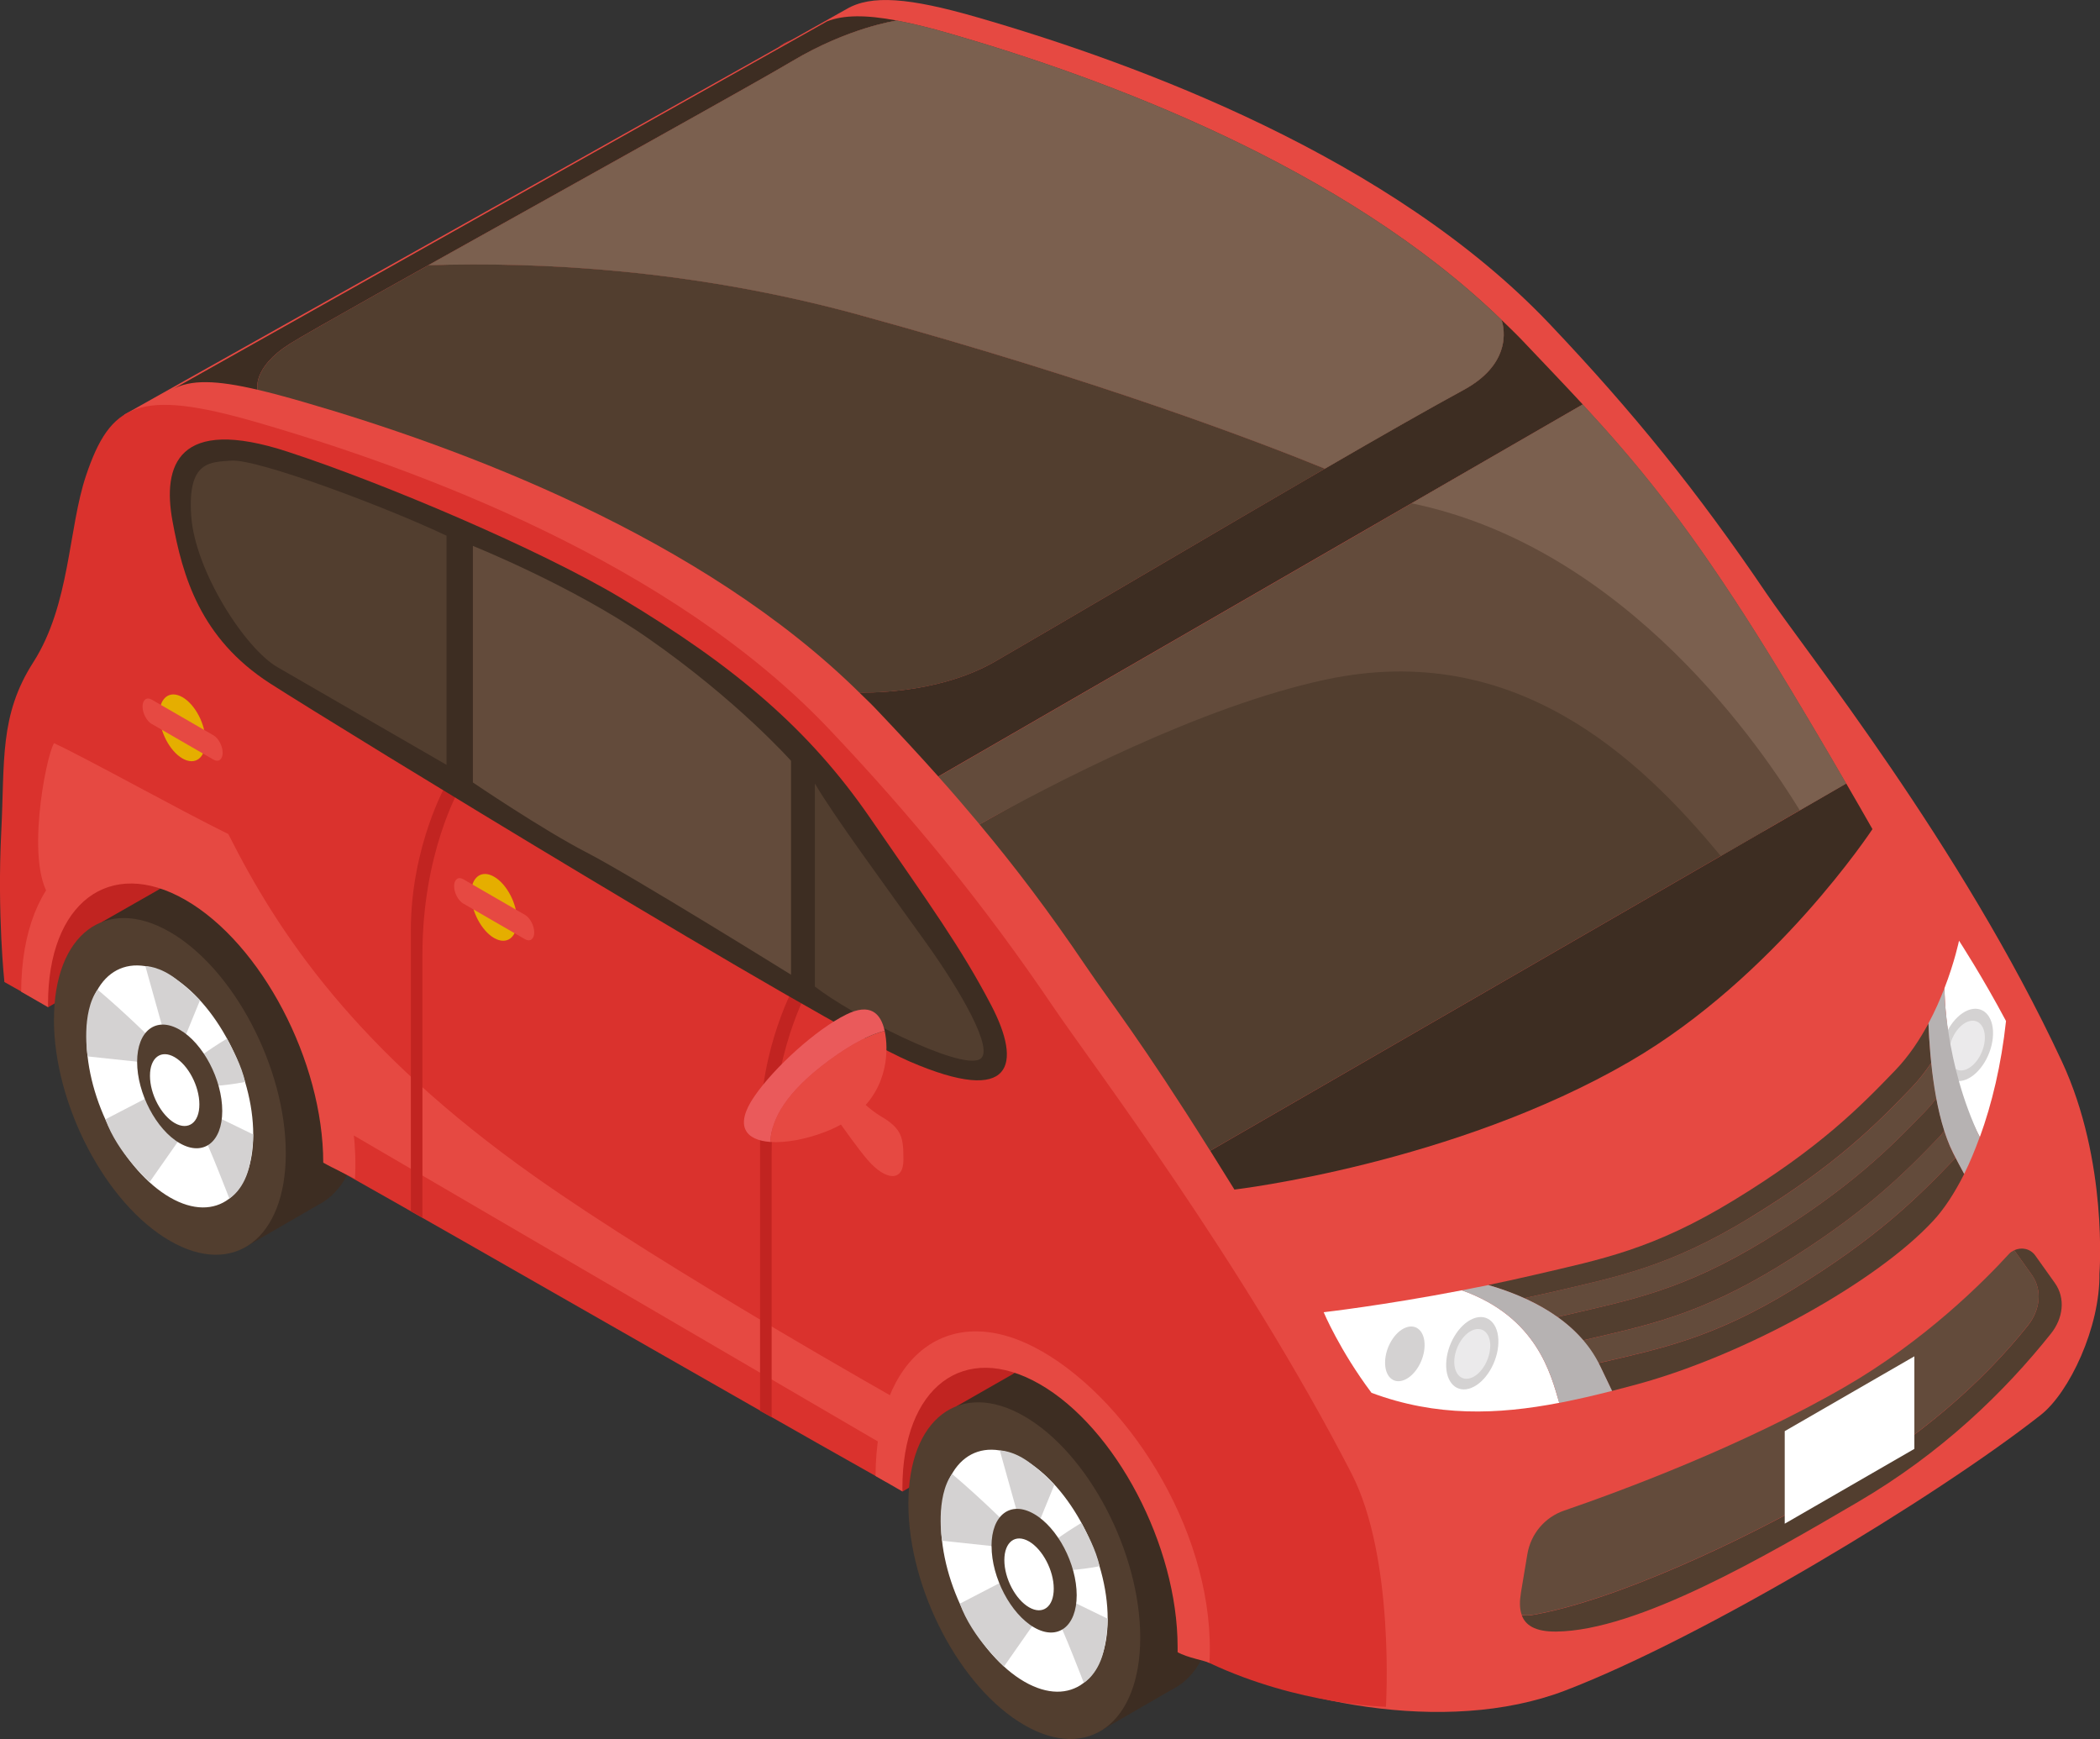 <?xml version="1.0" encoding="UTF-8"?>
<svg id="Calque_2" xmlns="http://www.w3.org/2000/svg" viewBox="0 0 305.67 253.1">
  <rect x="0" y="0" width="305.67" height="253.1" fill="#333333" stroke="none"/>
  <defs>
    <style>
      .cls-1 {
        fill: #3d2d22;
      }

      .cls-2 {
        fill: #fff;
      }

      .cls-3 {
        fill: #523e2f;
      }

      .cls-4 {
        fill: #b6b2b2;
      }

      .cls-5 {
        fill: #ebeaeb;
      }

      .cls-6 {
        fill: #e64942;
      }

      .cls-7 {
        fill: #7b604f;
      }

      .cls-8 {
        fill: #c12421;
      }

      .cls-9 {
        fill: #634b3b;
      }

      .cls-10 {
        fill: #da322d;
      }

      .cls-11 {
        fill: #d4d2d2;
      }

      .cls-12 {
        fill: #ea5a5b;
      }

      .cls-13 {
        fill: #e5ae00;
      }
    </style>
  </defs>
  <g id="Calque_6">
    <g>
      <path class="cls-2" d="M254.78,208.07l9.33-5.4-28.76-16.79-9.33,5.4,28.76,16.78ZM197.26,174.5l9.33-5.4-28.76-16.79-9.33,5.4,28.76,16.79ZM139.74,140.93l9.33-5.4-28.76-16.79-9.33,5.4,28.76,16.79ZM82.21,107.35l9.33-5.4-28.76-16.79-9.33,5.4,28.76,16.79Z"/>
      <path class="cls-6" d="M18.08,60.35L123.2,1.33c3.61-2.13,9.15-1.67,19.02,1.18,23.52,6.79,60.3,20.39,83.31,44.61,12.26,12.92,21.58,24.47,31.55,39.19,5.75,8.5,28.41,36.77,43.04,68.17,6.76,14.51,5.47,30.89,5.47,30.89.1,7.78-4.36,17.27-8.54,20.56-15.3,12.02-49.11,32.42-69.28,40.13-17.52,6.69-41.15,1.48-53.7-5.58,0,0,5.42-3.06,13.83-7.82L18.08,60.35Z"/>
      <path class="cls-8" d="M17.37,125.31c-8.93,2.4-10.77,11.05-11.48,19.06l1.12,2.22,27.76-16.26c-5.38-3.4-10.89-6.77-17.41-5.02"/>
      <path class="cls-1" d="M18.8,142.06c.01,12.42,7.58,26.84,16.9,32.2,9.31,5.37,16.86-.35,16.85-12.77-.01-12.42-7.58-26.84-16.9-32.2-9.32-5.37-16.86.35-16.85,12.77"/>
      <polygon class="cls-1" points="46.22 175.41 35.3 181.73 14.82 134.2 26.18 127.72 46.22 175.41"/>
      <path class="cls-3" d="M7.85,148.4c.01,12.42,7.58,26.84,16.9,32.2,9.31,5.37,16.86-.35,16.85-12.77-.01-12.42-7.58-26.84-16.89-32.2-9.32-5.37-16.87.35-16.85,12.77"/>
      <path class="cls-2" d="M12.6,151.13c0,8.93,5.45,19.29,12.15,23.15,6.7,3.86,12.12-.25,12.11-9.17,0-8.93-5.45-19.29-12.14-23.15-6.7-3.86-12.12.25-12.12,9.17"/>
      <path class="cls-11" d="M15.34,162.91l8-4.15,3.63,5.86-5.2,7.43s-4.7-4.22-6.42-9.15"/>
      <path class="cls-11" d="M12.75,153.74s-1-6.28,1.45-9.72c4.18,3.53,8.02,7.37,8.02,7.37l-.28,3.34-9.19-.98Z"/>
      <path class="cls-11" d="M29.62,165.42c.52.61,3.76,9.01,3.76,9.01,0,0,2.29-1.27,3.02-5.2.49-2.64.45-4.12.45-4.12l-5.63-2.74-1.6,3.06Z"/>
      <path class="cls-11" d="M24.11,151.16l-2.95-10.55s2.05-.03,4.58,1.96c2.2,1.72,3.37,3.01,3.37,3.01l-2.94,7.19-2.05-1.6Z"/>
      <path class="cls-11" d="M28.34,154.35s1.77-1.43,4.7-3.19c.71,1.36,2.16,3.98,2.63,6.31-3.31.64-5.75.64-5.75.64l-1.58-3.76Z"/>
      <path class="cls-3" d="M19.96,154.55c0,4.56,2.78,9.86,6.2,11.83,3.42,1.97,6.19-.13,6.19-4.69,0-4.56-2.78-9.86-6.2-11.83-3.42-1.97-6.19.13-6.19,4.69"/>
      <path class="cls-2" d="M21.83,156.58c0,2.65,1.62,5.72,3.6,6.87,1.99,1.14,3.6-.07,3.59-2.72,0-2.65-1.62-5.72-3.6-6.87-1.99-1.15-3.6.07-3.59,2.72"/>
      <path class="cls-8" d="M141.74,195.79c-8.93,2.4-10.77,11.05-11.48,19.06l1.12,2.22,27.76-16.26c-5.38-3.4-10.89-6.77-17.41-5.02"/>
      <path class="cls-1" d="M143.17,212.55c.01,12.42,7.58,26.84,16.89,32.2,9.32,5.37,16.87-.35,16.85-12.77-.01-12.42-7.58-26.84-16.9-32.2-9.32-5.37-16.86.35-16.85,12.77"/>
      <polygon class="cls-1" points="170.59 245.89 159.67 252.21 139.19 204.69 150.55 198.2 170.59 245.89"/>
      <path class="cls-3" d="M132.22,218.88c.01,12.42,7.58,26.84,16.9,32.2,9.31,5.37,16.86-.35,16.85-12.77-.01-12.42-7.58-26.84-16.9-32.2-9.32-5.37-16.86.35-16.85,12.77"/>
      <path class="cls-2" d="M136.97,221.61c0,8.93,5.45,19.29,12.15,23.15,6.7,3.86,12.12-.25,12.11-9.17,0-8.93-5.45-19.29-12.14-23.15-6.7-3.86-12.12.25-12.12,9.17"/>
      <path class="cls-11" d="M139.71,233.4l8-4.15,3.63,5.86-5.2,7.43s-4.7-4.22-6.42-9.15"/>
      <path class="cls-11" d="M137.12,224.23s-1-6.28,1.45-9.72c4.18,3.53,8.02,7.37,8.02,7.37l-.28,3.34-9.19-.98Z"/>
      <path class="cls-11" d="M153.99,235.9c.52.61,3.76,9.01,3.76,9.01,0,0,2.29-1.27,3.02-5.2.49-2.64.46-4.12.46-4.12l-5.64-2.74-1.6,3.06Z"/>
      <path class="cls-11" d="M148.48,221.65l-2.95-10.55s2.04-.04,4.58,1.96c2.19,1.72,3.37,3.01,3.37,3.01l-2.94,7.19-2.05-1.6Z"/>
      <path class="cls-11" d="M152.71,224.83s1.77-1.43,4.7-3.19c.72,1.37,2.17,3.98,2.63,6.31-3.32.64-5.75.64-5.75.64l-1.58-3.76Z"/>
      <path class="cls-3" d="M144.33,225.03c0,4.56,2.78,9.86,6.2,11.83,3.42,1.97,6.19-.13,6.19-4.69,0-4.56-2.78-9.86-6.21-11.83-3.42-1.97-6.19.13-6.19,4.69"/>
      <path class="cls-2" d="M146.19,227.06c0,2.65,1.61,5.72,3.6,6.87,1.99,1.15,3.6-.07,3.59-2.72,0-2.65-1.62-5.72-3.6-6.87-1.99-1.15-3.59.07-3.59,2.72"/>
      <path class="cls-10" d="M.65,142.93s1.88,1.06,5.27,2.97c-.44-11.99,6.37-18.11,8.91-18.18,14.28-.41,18.84,4.73,21.19,8.37,5.13,7.98,13.92,24.78,12.52,33.82,23.27,13.11,55.52,31.76,80.51,45.81,2.09-18.62,13.06-21.09,16.49-19.16,10.57,5.94,17.19,8.91,24.04,23.05,1.86,3.85,3.36,19.28,4.5,20.88,1.36.76.66.93,1.98,1.55,12.99,6.11,25.67,6.37,25.67,6.37,0,0,1.35-21.63-5.02-33.98-15.86-30.79-37.7-59.46-43.45-67.96-9.97-14.73-20.38-27.5-32.64-40.42-23-24.22-59.79-37.81-83.31-44.61-17.12-4.95-21.25-2.73-24.79,7.78-2.59,7.7-2.29,18.74-7.67,27.16C-.13,104.14.71,110.75.18,121.14c-.6,11.83.46,21.79.46,21.79"/>
      <path class="cls-6" d="M33.24,121.4c7.26,14.44,18.5,31.37,44.53,49.78,19.24,13.61,53.74,33,53.74,33l-1.68,6.81-79.8-46.59-8.42-21.3s-6.82-11.22-18.14-15.82c-.82-.33-8.64-1.03-15.82,3.73-4.22-4.44-.97-21.02.22-22.85,5.43,2.56,18.31,9.77,25.39,13.24"/>
      <path class="cls-8" d="M66.84,114.9s-5.35,9.24-5.35,23.95v38.37l-1.69-.93v-40.84c0-12.35,5.2-21.41,5.2-21.41l1.84.86Z"/>
      <path class="cls-8" d="M117.67,143.95s-5.35,9.24-5.35,23.95v38.37l-1.69-.93v-40.84c0-12.35,5.2-21.41,5.2-21.41l1.84.86Z"/>
      <path class="cls-10" d="M115.27,5.78l-2.11,1.18c.63-.49,1.34-.88,2.11-1.18"/>
      <path class="cls-3" d="M226.66,191.68c.43-.09.85-.18,1.29-.29,9.57-2.24,17.09-3.64,28.9-10.85,12.47-7.61,18.33-13.55,23.49-18.92.55-.57,1.04-1.17,1.52-1.79.31,1.64.69,3.24,1.17,4.73-.24.28-.44.58-.69.85-5.15,5.37-11.02,11.31-23.49,18.92-11.61,7.09-19.09,8.56-28.42,10.74-1.12-1.31-2.39-2.43-3.76-3.41"/>
      <path class="cls-3" d="M284.42,168.76c.08-.09.15-.18.23-.27.4.76.8,1.54,1.25,2.37-1.39,2.77-2.92,5.12-4.55,6.86-8.23,8.87-27.27,19.45-43.01,23.74-1.24.34-2.47.66-3.71.98-.54-1.11-1.09-2.26-1.69-3.53-.09-.18-.21-.33-.3-.51,9.27-2.16,16.73-3.66,28.27-10.71,12.47-7.61,18.33-13.55,23.49-18.92"/>
      <path class="cls-3" d="M254.76,177.21c-11.81,7.21-19.33,8.61-28.9,10.85-1.37.32-2.68.59-4.01.88-1.79-.8-3.57-1.44-5.22-1.92,2.23-.46,4.53-.96,6.88-1.51,9.57-2.24,17.09-3.64,28.9-10.85,12.47-7.61,18.33-13.55,23.49-18.92,1.96-2.04,3.53-4.43,4.81-6.8.06,1.65.19,3.64.41,5.73-.86,1.27-1.79,2.49-2.87,3.61-5.16,5.37-11.02,11.31-23.49,18.92"/>
      <path class="cls-9" d="M282.33,165.42c.26-.26.45-.58.69-.85.37,1.16.78,2.27,1.27,3.24.11.21.24.45.35.67-.08.09-.15.19-.23.28-5.16,5.37-11.02,11.31-23.49,18.92-11.55,7.05-19.01,8.55-28.27,10.7-.63-1.21-1.39-2.3-2.25-3.3,9.34-2.18,16.82-3.65,28.43-10.74,12.47-7.61,18.33-13.55,23.49-18.92"/>
      <path class="cls-9" d="M256.85,180.54c-11.81,7.21-19.33,8.61-28.9,10.85-.44.1-.87.19-1.29.28-1.53-1.09-3.16-2-4.8-2.74,1.33-.29,2.64-.56,4.01-.88,9.57-2.25,17.09-3.64,28.9-10.85,12.47-7.61,18.33-13.55,23.49-18.92,1.07-1.12,2.01-2.34,2.87-3.61.17,1.68.41,3.42.74,5.16-.48.62-.97,1.22-1.52,1.79-5.16,5.37-11.02,11.31-23.49,18.92"/>
      <path class="cls-2" d="M212.79,187.79c10.93,3.89,12.96,12.23,14.17,16.38-8.92,1.72-17.87,2.07-27.33-1.46-4.64-6.19-6.96-11.73-6.96-11.73,0,0,8.64-.98,20.12-3.19"/>
      <path class="cls-4" d="M212.79,187.79c1.25-.24,2.54-.5,3.85-.76,5.69,1.63,13.08,5,16.32,11.87.6,1.27,1.15,2.42,1.69,3.53-2.57.66-5.13,1.25-7.69,1.75-1.21-4.15-3.24-12.5-14.17-16.38"/>
      <path class="cls-2" d="M283.02,143.85c1.51-3.91,2.13-6.94,2.13-6.94,0,0,3.42,5.25,6.84,11.69-.69,6.4-2.06,12.08-3.81,16.89-5.15-9.43-5.14-21.65-5.14-21.65h0Z"/>
      <path class="cls-11" d="M290.1,150.55c-.07,2.78-1.83,5.73-3.93,6.57-2.1.84-3.75-.73-3.67-3.51.07-2.78,1.83-5.72,3.93-6.57,2.1-.84,3.75.73,3.67,3.51"/>
      <path class="cls-5" d="M288.91,151.12c-.05,1.91-1.26,3.94-2.71,4.52-1.44.58-2.58-.5-2.52-2.41.05-1.92,1.26-3.94,2.7-4.52,1.45-.58,2.58.5,2.53,2.41"/>
      <path class="cls-4" d="M284.3,167.81c-2.66-5.24-3.4-13.66-3.6-18.87.95-1.76,1.7-3.49,2.32-5.1h0s0,10.83,5.14,21.65c-.7,1.92-1.45,3.74-2.26,5.36-.58-1.06-1.13-2.09-1.6-3.04"/>
      <path class="cls-11" d="M218.1,195.42c-.07,2.78-1.83,5.73-3.93,6.57-2.1.84-3.75-.73-3.67-3.51.07-2.78,1.83-5.72,3.93-6.57,2.1-.85,3.75.73,3.67,3.51"/>
      <path class="cls-11" d="M207.36,195.88c-.05,2.11-1.38,4.33-2.98,4.97-1.59.64-2.83-.55-2.77-2.66.05-2.1,1.38-4.33,2.97-4.96,1.59-.64,2.83.55,2.78,2.65"/>
      <path class="cls-5" d="M216.91,195.99c-.05,1.91-1.26,3.94-2.7,4.52-1.45.58-2.58-.5-2.53-2.41.05-1.92,1.26-3.94,2.71-4.52,1.45-.58,2.58.5,2.53,2.41"/>
      <path class="cls-3" d="M222.99,235.06c11.72-1.98,30.53-10.64,43.95-18.49,12.22-7.15,21.47-15.16,28.24-23.66,1.74-2.19,2.17-5.1.55-7.38l-2.54-3.56c1.04-.51,2.34-.25,3.06.76l2.83,3.97c1.63,2.28,1.2,5.19-.54,7.38-6.77,8.5-15.91,17.38-28.12,24.53-13.43,7.86-32.03,18.74-43.92,18.85-3.11.03-4.49-.97-5-2.39.48.07.98.08,1.49,0"/>
      <path class="cls-9" d="M221.37,231.87l.95-5.68c.49-2.93,2.52-5.36,5.33-6.33,8.15-2.8,25.85-9.33,40.85-17.99,11.65-6.72,20.24-15.34,23.94-19.39.22-.24.48-.39.75-.52l2.54,3.56c1.62,2.28,1.2,5.19-.55,7.37-6.77,8.51-16.02,16.52-28.24,23.66-13.43,7.86-32.24,16.51-43.95,18.49-.51.09-1.01.07-1.49,0-.34-.94-.31-2.05-.12-3.2"/>
      <polygon class="cls-2" points="278.65 210.87 259.78 221.76 259.78 208.29 278.65 197.4 278.65 210.87"/>
      <path class="cls-1" d="M272.55,120.67s-14.13,21.5-35.29,33.8c-25.71,14.94-57.58,18.66-57.58,18.66-1.26-2.04-2.41-3.89-3.52-5.65l92.57-53.45c1.24,2.14,2.51,4.33,3.82,6.64"/>
      <path class="cls-1" d="M144.85,96.26c20.1-11.65,53.05-31.3,68.19-39.52,7.58-4.11,5.67-9.77,5.5-10.2,1,.97,2.01,1.93,2.97,2.93,3.21,3.38,6.11,6.41,8.87,9.39l-93.8,54.15c-2.85-3.19-5.86-6.44-9.18-9.93-.71-.75-1.48-1.46-2.22-2.19l-.05-.11s11.12.46,19.72-4.52"/>
      <path class="cls-1" d="M24.99,56.74c2.69-1.51,93.28-52.44,93.28-52.44l2.11-1.19c2.42-.95,5.66-.97,10.16-.12-.14.02-7.06,1.03-15.27,5.93-8.3,4.95-67.53,37.62-73.07,41.11-5.54,3.5-4.71,6.69-4.71,6.69-5.92-1.38-9.79-1.56-12.5.02"/>
      <path class="cls-3" d="M256.79,120.92l-80.64,46.56c-10.21-16.27-14.31-21.28-18.13-26.92-5.31-7.85-10.19-14.3-15.44-20.58,10.63-5.93,25.88-14.7,45.25-26.51,26.77-16.33,54,9.07,68.96,27.45"/>
      <path class="cls-9" d="M200.36,76.2l30.02-17.33c7.78,8.43,14.45,16.49,23.78,31.02,3.35,5.21,8.48,13.65,14.56,24.14l-6.75,3.9-11.51,6.65c-11.84-14.35-30.03-31.55-57.51-25.67-18.15,3.88-39.73,15.14-50.36,21.07-1.94-2.32-3.92-4.62-6-6.95l63.78-36.82Z"/>
      <path class="cls-7" d="M205.46,73.26l24.92-14.39c7.78,8.43,14.45,16.49,23.78,31.02,3.35,5.21,8.48,13.65,14.56,24.14l-6.75,3.9c-5.16-8.38-24.88-38.15-56.51-44.68"/>
      <path class="cls-3" d="M125.14,45.85c34.99,9.6,58.17,18.47,67.71,22.36-15.69,9.1-34.66,20.33-47.99,28.06-8.6,4.98-19.72,4.52-19.72,4.52l.05.11c-23.09-22.83-58.3-35.83-81.09-42.42-2.45-.71-4.65-1.3-6.61-1.76,0,0-.83-3.19,4.71-6.69,1.88-1.19,9.97-5.75,20.16-11.44,16.1-.51,38.49.58,62.78,7.25"/>
      <path class="cls-3" d="M130.54,2.99c2.23.42,4.74,1.03,7.67,1.88,22.54,6.51,57.24,19.3,80.34,41.68.16.43,2.07,6.09-5.5,10.2-5.1,2.77-12.23,6.84-20.2,11.46-9.54-3.89-32.72-12.76-67.71-22.36-24.3-6.67-46.68-7.76-62.78-7.25,19.77-11.06,47.44-26.4,52.91-29.67,8.21-4.91,15.13-5.92,15.27-5.93"/>
      <path class="cls-7" d="M130.54,2.99c2.23.42,4.74,1.03,7.67,1.88,22.54,6.51,57.24,19.3,80.34,41.68.16.43,2.07,6.09-5.5,10.2-5.1,2.77-12.23,6.84-20.2,11.46-9.54-3.89-32.72-12.76-67.71-22.36-24.3-6.67-46.68-7.76-62.78-7.25,19.77-11.06,47.44-26.4,52.91-29.67,8.21-4.91,15.13-5.92,15.27-5.93"/>
      <path class="cls-1" d="M90.36,87.02c16.86,10.09,27.5,19.27,36.24,31.95,8.74,12.69,13.34,19.02,17.71,27.4,4.37,8.39,3.35,14.73-11.95,8.1-12.46-5.39-82.83-48.45-93.04-55-10.2-6.56-12.76-15.66-14.22-23.68-1.46-8.02.73-15.3,16.79-10.04,14.02,4.59,36.7,14.22,48.46,21.26"/>
      <path class="cls-3" d="M118.61,114.03c2.66,4.58,10.16,14.77,16.18,23.17,4.95,6.91,10.09,15.72,7.83,16.96-2.94,1.63-18.73-6.45-24.01-10.58v-29.55Z"/>
      <path class="cls-9" d="M115.14,110.72v31.14s-23.25-14.44-29.73-17.78c-6.38-3.28-16.58-10.2-16.58-10.2v-34.43s14.53,5.82,25.37,13.35c13.12,9.11,20.94,17.93,20.94,17.93"/>
      <path class="cls-3" d="M65,77.98v33.34s-19.86-11.48-24.6-14.21c-4.74-2.73-12.02-14.03-12.57-22.05-.55-8.02,2.79-7.79,5.83-8.02,3.83-.29,22.78,6.85,31.34,10.93"/>
      <path class="cls-13" d="M68.57,130.13c0,2.46,1.5,5.32,3.35,6.39,1.85,1.06,3.35-.07,3.35-2.53s-1.5-5.33-3.35-6.39c-1.85-1.07-3.35.07-3.35,2.53"/>
      <path class="cls-6" d="M67.43,131.5l9,5.2c.73.42,1.33-.03,1.33-1s-.6-2.11-1.33-2.54l-9-5.2c-.73-.42-1.33.03-1.33,1.01s.6,2.11,1.33,2.54"/>
      <path class="cls-13" d="M23.21,104c0,2.46,1.5,5.32,3.35,6.39,1.85,1.06,3.35-.07,3.35-2.53s-1.5-5.33-3.35-6.39c-1.85-1.07-3.35.07-3.35,2.53"/>
      <path class="cls-6" d="M22.08,105.36l9,5.2c.73.42,1.33-.03,1.33-1s-.6-2.11-1.33-2.54l-9-5.2c-.73-.42-1.33.03-1.33,1.01s.6,2.11,1.33,2.54"/>
      <path class="cls-6" d="M121.02,155.58s4.09,5.07,7.2,6.89c3.11,1.82,3.28,3.13,3.28,6.34s-2.58,3.08-5.24-.03c-2.66-3.11-7.65-10.67-7.65-10.67l2.41-2.53Z"/>
      <path class="cls-6" d="M120.6,154.38c3.73-2.77,6.38-3.89,8.17-4.35.15.72.25,1.5.26,2.34.07,3.92-1.57,9.57-8.96,12.38-2.84,1.08-5.74,1.61-7.95,1.45.17-3.42,2.4-7.31,8.48-11.82"/>
      <path class="cls-12" d="M109.84,159.51c2.86-4.14,8.87-9.63,13.3-11.84,3.48-1.74,5.06-.25,5.63,2.36-1.79.45-4.44,1.59-8.17,4.35-6.08,4.51-8.31,8.4-8.48,11.82-3.54-.25-5.33-2.28-2.28-6.69"/>
      <path class="cls-6" d="M151.65,196.66c13.35,7.69,25.4,27.4,24.39,45.37-.62-.35-3.23-.76-4.63-1.57,0-.17,0-.6,0-.77-.01-14.74-8.99-31.86-20.05-38.23-11.06-6.37-20.02.41-20.01,15.15,0,.15.02.31.02.47-1.28-.74-2.61-1.51-3.93-2.27.07-17.7,10.87-25.83,24.2-18.14"/>
      <path class="cls-6" d="M27.28,126.18c13.35,7.69,25.4,27.4,24.39,45.37-.62-.35-3.22-1.53-4.62-2.34,0-.18,0,.18,0,0-.01-14.74-8.99-31.86-20.05-38.23-11.06-6.37-20.02.41-20.01,15.15,0,.15.02.31.02.47-1.28-.74-2.61-1.51-3.93-2.27.07-17.7,10.87-25.83,24.2-18.14"/>
    </g>
  </g>
</svg>
